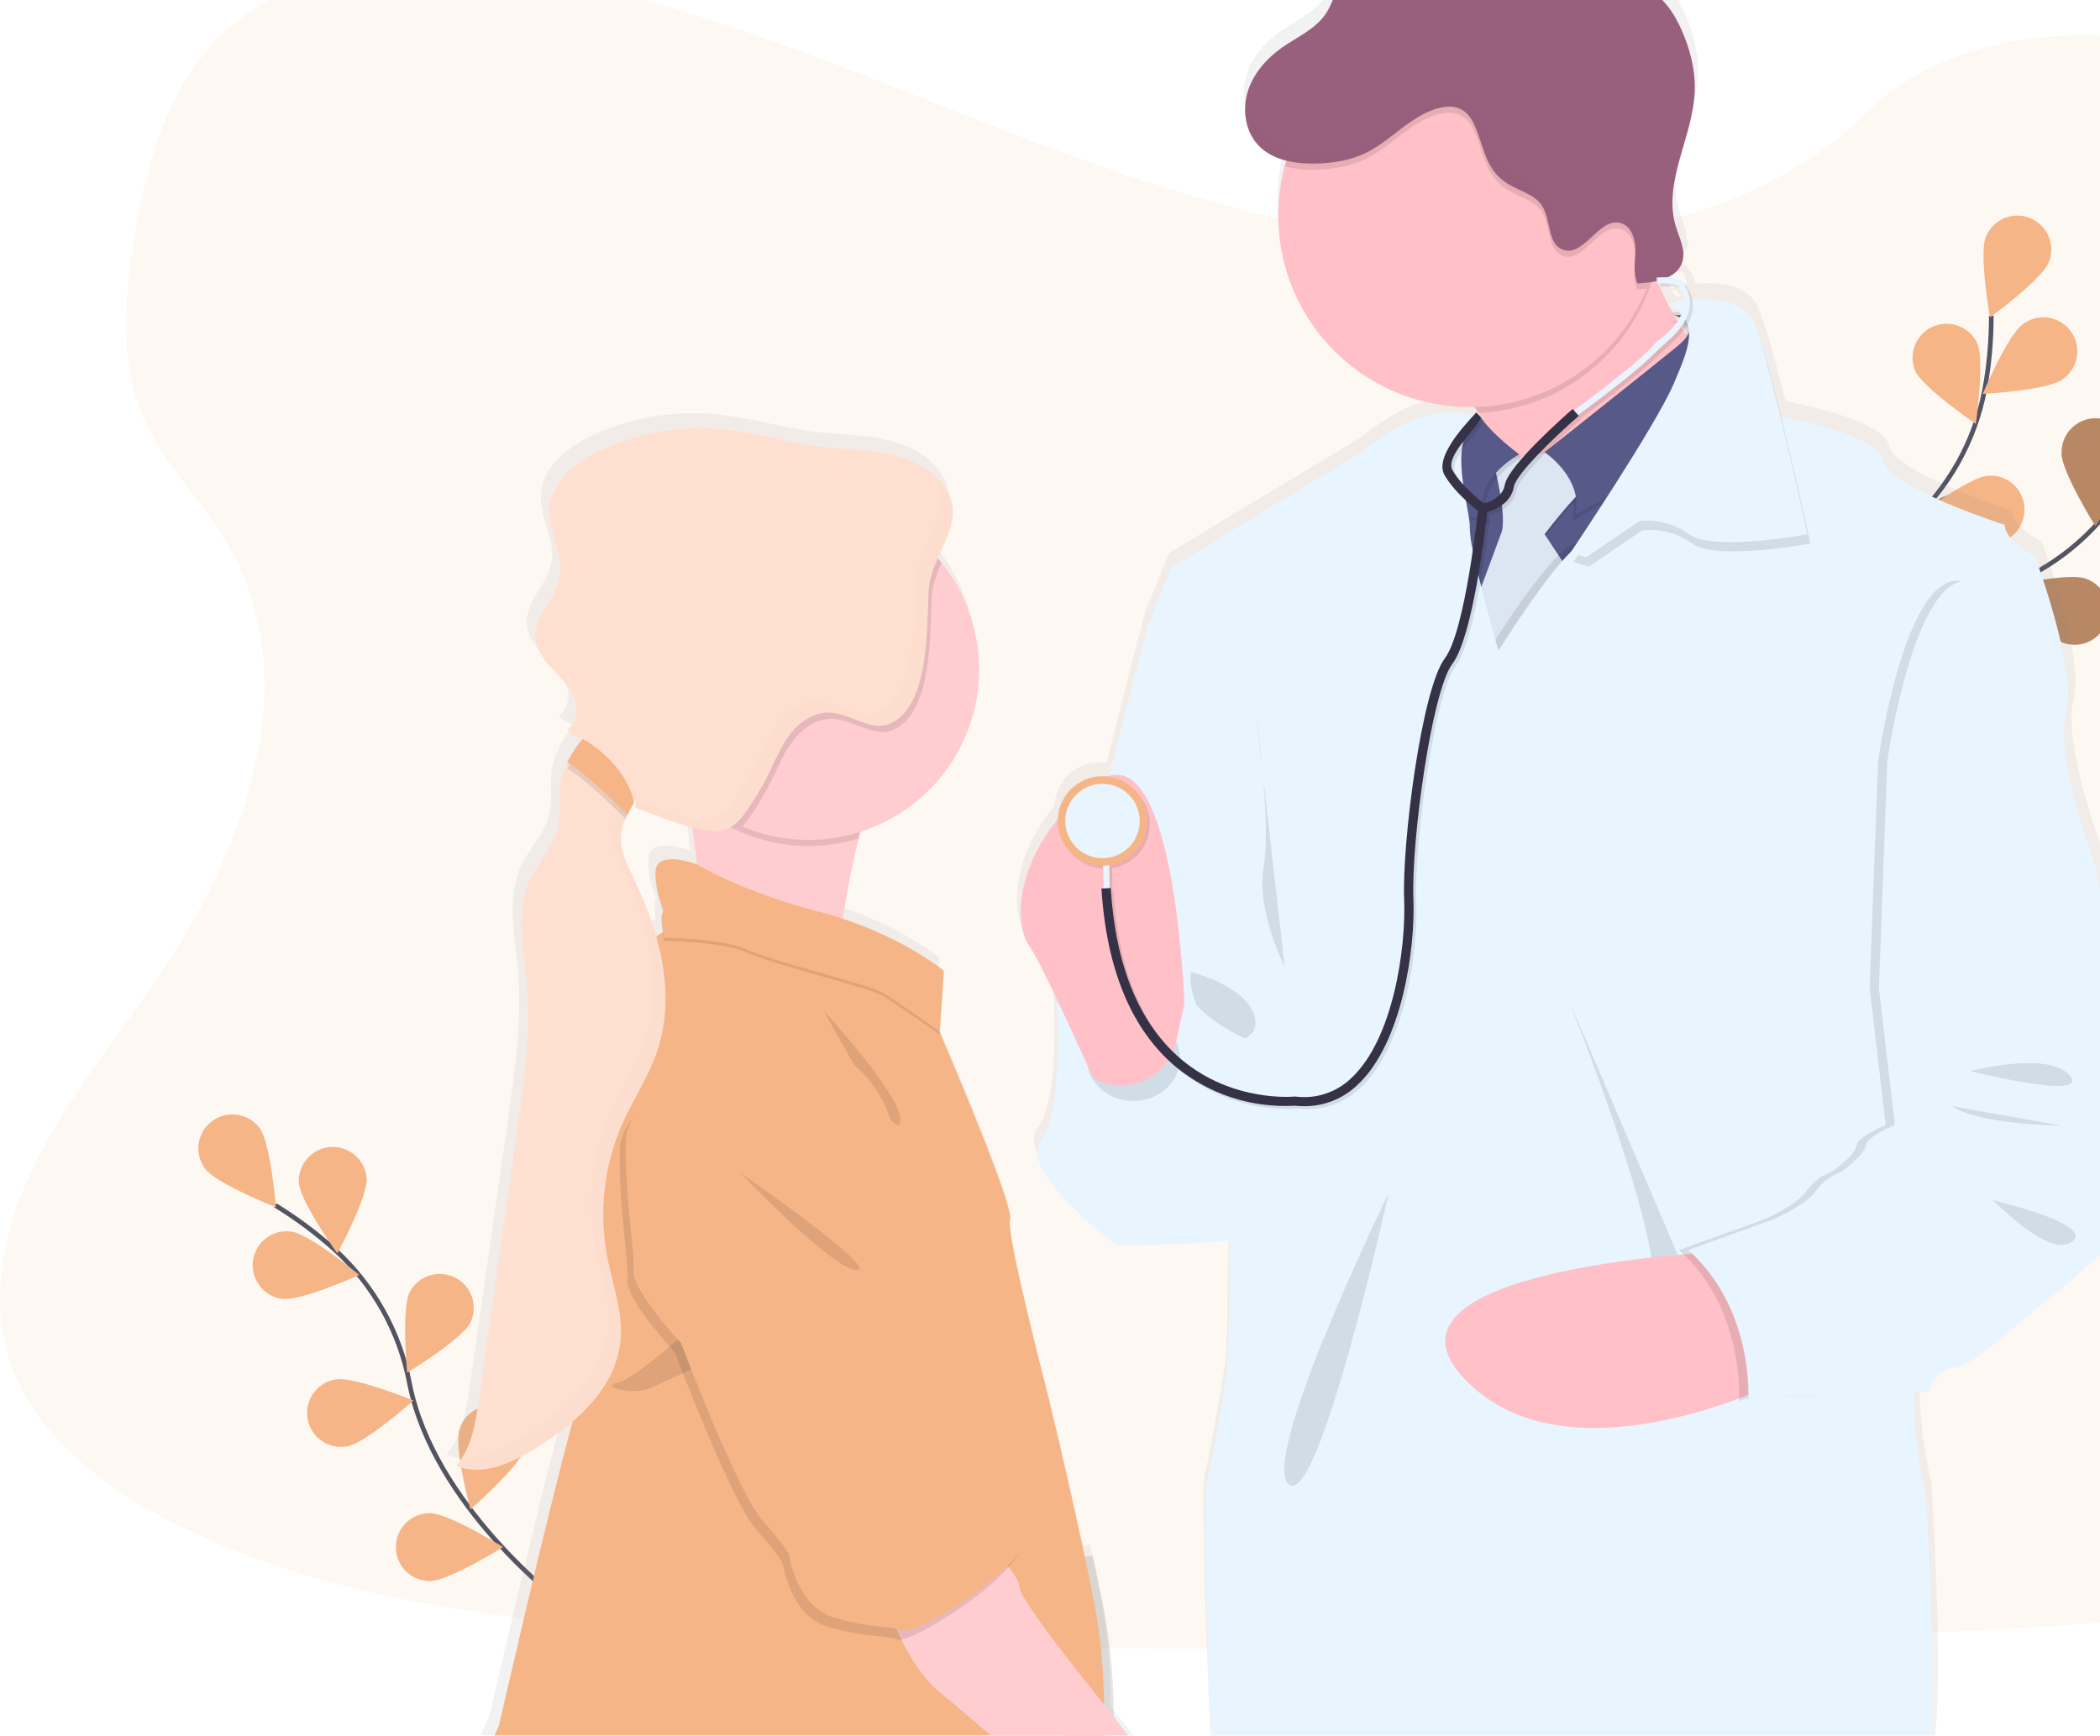 <svg width="907" height="750" viewBox="0 0 907 750" fill="none" xmlns="http://www.w3.org/2000/svg">
<g clip-path="url(#clip0)">
<path opacity="0.1" d="M631.06 105.03C561.43 102.61 495.06 80.13 431.78 55.54C368.5 30.95 305.78 3.7 237.78 -9.33C194.06 -17.72 144.06 -18.9 108.84 4.54C74.94 27.09 63.99 66.02 58.1 102.14C53.67 129.32 51.1 157.92 63.21 183.37C71.64 201.03 86.6 215.88 96.95 232.8C132.95 291.67 107.5 364.27 68.48 421.8C50.18 448.8 28.95 474.49 14.83 503.2C0.71 531.91 -5.83 564.8 6.53 594.08C18.78 623.08 47.96 644.9 79.58 660.23C143.8 691.34 219.47 700.24 293.26 705.34C456.6 716.51 620.82 711.67 784.59 706.83C845.2 705.03 906.08 703.22 965.7 693.83C998.81 688.62 1033 680.36 1057.04 660.42C1087.55 635.1 1095.12 592.24 1074.67 560.49C1040.37 507.25 945.54 494.02 921.56 436.88C908.37 405.43 921.92 370.39 941.1 341.22C982.23 278.65 1051.19 223.75 1054.82 152.22C1057.32 103.09 1024.17 53.9 972.91 30.65C919.19 6.26 844.69 9.34 805.06 49.65C764.25 91.18 692.53 107.16 631.06 105.03Z" fill="#F6B586"/>
<path d="M242.25 692.04C242.25 692.04 187.25 650.46 176.86 597.57C172.647 575.356 161.345 555.107 144.65 539.86C136.663 532.688 128.038 526.261 118.88 520.66" stroke="#535461" stroke-width="2" stroke-miterlimit="10"/>
<path d="M112.15 487.34C116.97 493.86 119.15 521.49 119.15 521.49C119.15 521.49 93.38 511.34 88.55 504.83C86.231 501.7 85.25 497.778 85.823 493.925C86.395 490.072 88.475 486.604 91.605 484.285C94.735 481.966 98.657 480.985 102.51 481.557C106.363 482.13 109.831 484.21 112.15 487.34V487.34Z" fill="#F6B586"/>
<path d="M158.37 509.02C158.87 517.11 145.7 541.49 145.7 541.49C145.7 541.49 129.57 518.95 129.06 510.86C128.866 507.003 130.2 503.225 132.772 500.345C135.344 497.465 138.947 495.714 142.801 495.472C146.655 495.23 150.45 496.516 153.362 499.052C156.274 501.588 158.07 505.169 158.36 509.02H158.37Z" fill="#F6B586"/>
<path d="M203.17 571.34C199.53 578.58 175.84 592.98 175.84 592.98C175.84 592.98 173.31 565.38 176.95 558.14C178.742 554.735 181.799 552.17 185.463 550.997C189.127 549.823 193.105 550.135 196.542 551.865C199.978 553.595 202.598 556.605 203.838 560.247C205.078 563.889 204.838 567.873 203.17 571.34V571.34Z" fill="#F6B586"/>
<path d="M226.46 626.1C224.09 633.85 203.18 652.04 203.18 652.04C203.18 652.04 196.01 625.27 198.38 617.51C199.519 613.786 202.091 610.668 205.529 608.84C208.968 607.013 212.991 606.626 216.715 607.765C220.439 608.904 223.557 611.476 225.385 614.914C227.212 618.353 227.599 622.376 226.46 626.1V626.1Z" fill="#F6B586"/>
<path d="M121.86 561.09C129.86 562.17 155.15 550.75 155.15 550.75C155.15 550.75 133.81 533.07 125.77 531.99C121.911 531.472 118.004 532.507 114.909 534.869C111.814 537.231 109.783 540.726 109.265 544.585C108.746 548.444 109.782 552.351 112.144 555.446C114.506 558.541 118.001 560.572 121.86 561.09V561.09Z" fill="#F6B586"/>
<path d="M149.91 624.8C157.91 623.43 178.58 604.98 178.58 604.98C178.58 604.98 152.92 594.5 144.93 595.87C143.017 596.184 141.185 596.873 139.54 597.898C137.895 598.924 136.469 600.265 135.345 601.844C134.221 603.423 133.421 605.21 132.991 607.1C132.56 608.99 132.509 610.947 132.839 612.857C133.169 614.767 133.874 616.593 134.914 618.229C135.954 619.865 137.307 621.279 138.896 622.39C140.485 623.5 142.278 624.285 144.172 624.699C146.066 625.112 148.023 625.147 149.93 624.8H149.91Z" fill="#F6B586"/>
<path d="M185.66 682.99C193.77 682.99 217.27 668.3 217.27 668.3C217.27 668.3 193.76 653.63 185.65 653.63C181.757 653.63 178.023 655.177 175.27 657.93C172.517 660.683 170.97 664.417 170.97 668.31C170.97 672.203 172.517 675.937 175.27 678.69C178.023 681.443 181.757 682.99 185.65 682.99H185.66Z" fill="#F6B586"/>
<path d="M776.55 332.41C776.55 332.41 810.45 272.36 861.55 255.06C883.007 247.934 901.576 234.043 914.47 215.47C920.517 206.591 925.736 197.174 930.06 187.34" stroke="#535461" stroke-width="2" stroke-miterlimit="10"/>
<path d="M891.06 277.65C883.4 275 865.99 253.44 865.99 253.44C865.99 253.44 892.99 247.26 900.67 249.91C902.515 250.522 904.22 251.495 905.687 252.771C907.153 254.048 908.351 255.603 909.212 257.346C910.072 259.089 910.578 260.986 910.699 262.926C910.821 264.867 910.556 266.812 909.919 268.649C909.283 270.486 908.288 272.178 906.992 273.627C905.696 275.077 904.126 276.254 902.371 277.092C900.617 277.929 898.713 278.41 896.772 278.506C894.83 278.601 892.888 278.311 891.06 277.65V277.65Z" fill="#F6B586"/>
<path d="M839.82 308.01C831.82 306.69 811.06 288.34 811.06 288.34C811.06 288.34 836.65 277.68 844.64 279C848.486 279.633 851.923 281.767 854.195 284.933C856.467 288.1 857.388 292.039 856.755 295.885C856.122 299.731 853.988 303.167 850.822 305.439C847.655 307.711 843.716 308.633 839.87 308L839.82 308.01Z" fill="#F6B586"/>
<path d="M890.36 195.7C890.35 203.81 905.06 227.34 905.06 227.34C905.06 227.34 919.75 203.84 919.75 195.74C919.801 193.781 919.459 191.831 918.745 190.006C918.03 188.18 916.958 186.517 915.59 185.113C914.222 183.709 912.587 182.593 910.781 181.831C908.975 181.069 907.035 180.677 905.075 180.677C903.115 180.677 901.175 181.069 899.369 181.831C897.563 182.593 895.928 183.709 894.56 185.113C893.192 186.517 892.12 188.18 891.405 190.006C890.691 191.831 890.349 193.781 890.4 195.74L890.36 195.7Z" fill="#F6B586"/>
<path d="M830.93 231.96C833.35 239.7 854.39 257.75 854.39 257.75C854.39 257.75 861.39 230.93 858.95 223.19C857.685 219.604 855.077 216.649 851.677 214.947C848.276 213.245 844.348 212.929 840.719 214.066C837.09 215.202 834.044 217.703 832.222 221.041C830.399 224.378 829.944 228.293 830.95 231.96H830.93Z" fill="#F6B586"/>
<path d="M778.06 275.13C779.14 283.13 796.82 304.5 796.82 304.5C796.82 304.5 808.23 279.25 807.15 271.22C806.936 269.274 806.335 267.391 805.382 265.681C804.429 263.972 803.144 262.47 801.602 261.264C800.06 260.058 798.293 259.172 796.404 258.66C794.515 258.147 792.543 258.017 790.603 258.278C788.663 258.538 786.795 259.185 785.108 260.178C783.421 261.171 781.951 262.492 780.782 264.062C779.613 265.632 778.77 267.42 778.303 269.321C777.836 271.222 777.753 273.197 778.06 275.13V275.13Z" fill="#F6B586"/>
<path opacity="0.25" d="M891.06 277.65C883.4 275 865.99 253.44 865.99 253.44C865.99 253.44 892.99 247.26 900.67 249.91C902.515 250.522 904.22 251.495 905.687 252.771C907.153 254.048 908.351 255.603 909.212 257.346C910.072 259.089 910.578 260.986 910.699 262.926C910.821 264.867 910.556 266.812 909.919 268.649C909.283 270.486 908.288 272.178 906.992 273.627C905.696 275.077 904.126 276.254 902.371 277.092C900.617 277.929 898.713 278.41 896.772 278.506C894.83 278.601 892.888 278.311 891.06 277.65V277.65Z" fill="black"/>
<path opacity="0.25" d="M839.82 308.01C831.82 306.69 811.06 288.34 811.06 288.34C811.06 288.34 836.65 277.68 844.64 279C848.486 279.633 851.923 281.767 854.195 284.933C856.467 288.1 857.388 292.039 856.755 295.885C856.122 299.731 853.988 303.167 850.822 305.439C847.655 307.711 843.716 308.633 839.87 308L839.82 308.01Z" fill="black"/>
<path opacity="0.25" d="M890.36 195.7C890.35 203.81 905.06 227.34 905.06 227.34C905.06 227.34 919.75 203.84 919.75 195.74C919.801 193.781 919.459 191.831 918.745 190.006C918.03 188.18 916.958 186.517 915.59 185.113C914.222 183.709 912.587 182.593 910.781 181.831C908.975 181.069 907.035 180.677 905.075 180.677C903.115 180.677 901.175 181.069 899.369 181.831C897.563 182.593 895.928 183.709 894.56 185.113C893.192 186.517 892.12 188.18 891.405 190.006C890.691 191.831 890.349 193.781 890.4 195.74L890.36 195.7Z" fill="black"/>
<path opacity="0.25" d="M830.93 231.96C833.35 239.7 854.39 257.75 854.39 257.75C854.39 257.75 861.39 230.93 858.95 223.19C857.685 219.604 855.077 216.649 851.677 214.947C848.276 213.245 844.348 212.929 840.719 214.066C837.09 215.202 834.044 217.703 832.222 221.041C830.399 224.378 829.944 228.293 830.95 231.96H830.93Z" fill="black"/>
<path opacity="0.25" d="M778.06 275.13C779.14 283.13 796.82 304.5 796.82 304.5C796.82 304.5 808.23 279.25 807.15 271.22C806.936 269.274 806.335 267.391 805.382 265.681C804.429 263.972 803.144 262.47 801.602 261.264C800.06 260.058 798.293 259.172 796.404 258.66C794.515 258.147 792.543 258.017 790.603 258.278C788.663 258.538 786.795 259.185 785.108 260.178C783.421 261.171 781.951 262.492 780.782 264.062C779.613 265.632 778.77 267.42 778.303 269.321C777.836 271.222 777.753 273.197 778.06 275.13V275.13Z" fill="black"/>
<path d="M778.5 331.22C778.5 331.22 785.16 262.58 824.82 226.08C841.548 210.868 852.895 190.644 857.16 168.44C859.101 157.884 860.068 147.173 860.05 136.44" stroke="#535461" stroke-width="2" stroke-miterlimit="10"/>
<path d="M884.91 113.28C881.91 120.8 859.47 137.12 859.47 137.12C859.47 137.12 854.65 109.83 857.68 102.31C859.139 98.699 861.972 95.816 865.557 94.294C869.142 92.772 873.184 92.736 876.795 94.195C880.406 95.654 883.289 98.487 884.811 102.072C886.333 105.657 886.369 109.699 884.91 113.31V113.28Z" fill="#F6B586"/>
<path d="M890.62 164C883.99 168.66 856.32 170.19 856.32 170.19C856.32 170.19 867.1 144.65 873.73 139.99C875.302 138.813 877.095 137.964 879.001 137.492C880.908 137.021 882.89 136.937 884.829 137.245C886.769 137.553 888.627 138.247 890.293 139.286C891.96 140.325 893.401 141.688 894.531 143.294C895.662 144.9 896.458 146.717 896.874 148.636C897.289 150.556 897.316 152.539 896.951 154.469C896.586 156.399 895.838 158.236 894.75 159.871C893.663 161.507 892.258 162.907 890.62 163.99V164Z" fill="#F6B586"/>
<path d="M860.96 234.78C852.88 235.46 828.22 222.78 828.22 222.78C828.22 222.78 850.42 206.18 858.5 205.5C862.38 205.174 866.231 206.402 869.205 208.915C872.18 211.428 874.034 215.02 874.36 218.9C874.686 222.78 873.458 226.631 870.945 229.605C868.432 232.58 864.84 234.434 860.96 234.76V234.78Z" fill="#F6B586"/>
<path d="M826.45 283.27C818.6 285.27 792.16 277 792.16 277C792.16 277 811.23 256.89 819.08 254.85C822.849 253.873 826.851 254.433 830.207 256.406C833.563 258.38 835.998 261.606 836.975 265.375C837.952 269.144 837.393 273.146 835.419 276.502C833.445 279.858 830.219 282.293 826.45 283.27V283.27Z" fill="#F6B586"/>
<path d="M827.15 160.12C830.43 167.53 853.37 183.12 853.37 183.12C853.37 183.12 857.27 155.68 853.99 148.27C852.356 144.803 849.43 142.113 845.839 140.774C842.247 139.436 838.275 139.555 834.77 141.106C831.265 142.657 828.506 145.518 827.082 149.076C825.658 152.635 825.683 156.609 827.15 160.15V160.12Z" fill="#F6B586"/>
<path d="M787.51 217.34C792.86 223.43 819.4 231.41 819.4 231.41C819.4 231.41 814.92 204.06 809.57 197.97C808.307 196.491 806.763 195.277 805.027 194.399C803.291 193.522 801.398 192.998 799.458 192.858C797.518 192.719 795.569 192.966 793.726 193.586C791.882 194.206 790.18 195.186 788.718 196.469C787.257 197.753 786.065 199.314 785.212 201.062C784.359 202.81 783.861 204.71 783.749 206.652C783.636 208.594 783.911 210.539 784.557 212.373C785.202 214.208 786.206 215.896 787.51 217.34V217.34Z" fill="#F6B586"/>
<path d="M756.62 278.26C760.86 285.16 785.67 297.51 785.67 297.51C785.67 297.51 785.88 269.8 781.67 262.89C779.574 259.699 776.318 257.451 772.592 256.621C768.866 255.791 764.964 256.445 761.712 258.444C758.46 260.443 756.115 263.63 755.173 267.33C754.232 271.029 754.769 274.95 756.67 278.26H756.62Z" fill="#F6B586"/>
<path d="M727.5 62.41C729.16 56.32 731.16 50.2 732.56 44.03C730.88 50.2 728.87 56.34 727.5 62.41Z" fill="url(#paint0_linear)"/>
<path d="M720.06 121.07C719.92 120.83 719.82 120.59 719.71 120.37C719.71 120.27 719.61 120.19 719.57 120.09C719.352 120.193 719.128 120.283 718.9 120.36C718.46 120.53 718.01 120.69 717.55 120.82C717.09 120.95 716.9 121.02 716.55 121.1C716.26 121.2 715.962 121.277 715.66 121.33L715.74 121.51C716.11 121.43 716.47 121.36 716.84 121.26L716.94 122.5C717.36 122.5 717.75 122.44 718.13 122.44C718.31 122.43 718.49 122.43 718.67 122.44C719.45 122.44 720.13 122.44 720.67 122.44C720.46 121.99 720.24 121.52 720.06 121.07ZM923.06 444.2C918.36 437.87 908.98 369.93 908.98 369.93C908.98 369.93 890.53 321.62 895.56 302.34C900.59 283.06 881.82 233.73 881.82 233.73C881.82 233.73 869.42 228.34 868.75 220.34C868.75 220.34 818.12 204.34 815.75 192.34C813.83 182.5 782.43 175.44 771.15 173.21C767.71 159.33 764.25 146.38 761.7 139.31C761.01 137.11 760.36 135.21 759.76 133.71C755.45 122.71 742.13 121.71 732.47 122.59C732.051 120.715 731.274 118.939 730.18 117.36C730.02 116.817 729.704 116.334 729.27 115.97C729.063 115.793 728.842 115.633 728.61 115.49C728.435 115.166 728.205 114.875 727.93 114.63C727.656 114.383 727.354 114.168 727.03 113.99C726.798 113.864 726.557 113.754 726.31 113.66C725.731 113.439 725.131 113.275 724.52 113.17C723.808 113.024 723.086 112.93 722.36 112.89C724.125 112.118 725.699 110.967 726.97 109.52C727.835 108.504 728.478 107.319 728.86 106.04C729.177 104.977 729.319 103.869 729.28 102.76C729.021 103.217 728.719 103.649 728.38 104.05C728.8 99.62 726.46 95.12 725.12 90.71C723.496 84.969 723.196 78.934 724.24 73.06C725.58 64.2 728.9 55.24 731.15 46.22C731.156 46.17 731.156 46.12 731.15 46.07C732.33 41.59 733.06 37.005 733.33 32.38C733.72 23.05 731.33 13.74 727.49 5.24C724.08 -2.29 719.05 -9.7 711.35 -12.76C705.63 -15.07 699.22 -14.7 693.06 -15.08C679.24 -15.94 666.06 -20.8 652.92 -25.22C639.78 -29.64 626.26 -33.66 612.43 -32.89C598.6 -32.12 584.37 -25.45 578.06 -13.21C576.06 -9.39 574.91 -5.14 572.52 -1.55C568.04 5.22 560.02 8.61 553.33 13.28C546.64 17.95 540.75 24.58 538.33 32.49C537.008 36.752 536.822 41.284 537.79 45.64V45.64C538.008 46.624 538.288 47.592 538.63 48.54C539.579 51.182 541.06 53.602 542.98 55.65C544.428 57.164 546.093 58.454 547.92 59.48V59.48C550.214 60.752 552.67 61.707 555.22 62.32C555.13 62.62 555.04 62.94 554.94 63.25C554.78 63.76 554.64 64.25 554.49 64.8C554.16 66.03 553.85 67.28 553.59 68.54C553.58 68.63 553.58 68.72 553.59 68.81C552.362 74.498 551.745 80.301 551.75 86.12C551.748 88.872 551.888 91.622 552.17 94.36V94.36C556.17 134.94 589.67 166.95 631.06 169.03C632.48 169.1 633.91 169.14 635.36 169.14C636.02 169.14 636.67 169.14 637.36 169.14C638.01 170 638.65 170.88 639.26 171.74C639.87 172.6 640.43 173.48 640.96 174.34L639.51 172.84L638.06 171.51C637.667 172.05 637.229 172.555 636.75 173.02C635.804 172.687 634.839 172.414 633.86 172.2V172.2C629.71 171.28 623.39 170.94 615.07 173.45C607.42 175.74 598.07 180.45 587.13 189.4L533.82 221.4L504.98 238.94L494.59 264.34C494.59 264.34 486.78 294.52 478.09 329.1C477.75 329.2 477.42 329.3 477.09 329.42C476.386 329.34 475.678 329.3 474.97 329.3C469.928 329.288 465.078 331.231 461.438 334.72C457.798 338.208 455.652 342.972 455.45 348.01C438.17 369.01 437.19 390.01 441.25 399.65C441.618 400.553 442.08 401.415 442.63 402.22C445.29 406.06 450.26 415.96 455.3 426.51C455.17 427.38 455.09 428.11 455.05 428.66C455.041 428.84 455.041 429.02 455.05 429.2C455.05 429.2 458.05 474.51 448.05 487.5C445.86 490.33 446.19 494.05 448.05 498.17C454.75 512.99 481.24 532.78 481.24 532.78C481.24 532.78 513.01 532.61 530.71 530.68C530.66 532.46 530.62 534.23 530.58 535.96C530.18 553.44 530.18 568.09 530.18 568.09L529.52 586.42C529.52 586.42 523.52 625.05 520.52 635.7C518.63 642.38 520.81 704.23 522.71 749.7H835.73C839.41 722.8 834.22 641.07 834.22 641.07C834.22 641.07 829.29 619.94 829.11 601.52C829.1 601.5 829.095 601.478 829.095 601.455C829.095 601.433 829.1 601.41 829.11 601.39C829.11 599.78 829.11 598.21 829.17 596.67L831.44 596.59L835.52 596.45H835.89C835.89 596.45 835.99 596.07 836.22 595.45C836.76 593.906 837.496 592.437 838.41 591.08C840.15 588.51 842.87 585.99 846.96 585.82C849.22 585.73 852.72 583.9 856.67 581.2C856.696 581.206 856.724 581.206 856.75 581.2C867.38 574.01 881.43 560.74 884.84 558.56C889.53 555.56 911.99 535.56 911.99 535.56C911.99 535.56 915.34 531.32 918.91 526.21L919.04 526.03C923.48 519.63 928.2 511.98 927.04 509.57C925.04 505.25 928.38 494.92 928.38 494.92C938.81 475.83 927.76 450.53 923.06 444.2ZM729.69 136.62C729.786 136.919 729.846 137.227 729.87 137.54C729.62 137.21 729.37 136.86 729.12 136.54L728.88 136.22L728.71 135.98L729.09 135.46C729.09 135.46 729.09 135.46 729.09 135.53C729.354 135.854 729.557 136.224 729.69 136.62V136.62ZM726.33 127.76C725.24 127.98 724.38 128.18 723.82 128.33C723.11 127.07 722.43 125.81 721.82 124.53C723.423 125.46 724.933 126.542 726.33 127.76V127.76ZM724.45 129.34C724.447 129.32 724.447 129.3 724.45 129.28L724.53 129.34C724.94 129.61 725.34 129.87 725.71 130.14C726.04 130.38 726.34 130.61 726.64 130.85C726.44 131.2 726.22 131.56 726 131.85C725.65 131.3 725.32 130.77 725 130.22C724.8 130 724.62 129.7 724.45 129.34ZM718.45 117C720.382 116.809 722.328 116.809 724.26 117V117C724.53 117 724.77 117.05 725.01 117.09C725.552 117.174 726.085 117.311 726.6 117.5C727.782 119.153 728.509 121.088 728.71 123.11L728.17 123.19L727.64 123.29C726.64 123.46 725.64 123.63 724.86 123.79L723.86 124C722.53 124.29 721.76 124.51 721.73 124.52C721.6 124.25 721.47 124 721.33 123.74C721.11 123.31 720.88 122.87 720.68 122.44C720.48 122.01 720.22 121.52 720.01 121.07C719.87 120.83 719.77 120.59 719.66 120.37C719.66 120.27 719.56 120.19 719.52 120.09C719.462 119.984 719.412 119.874 719.37 119.76C718.76 118.52 718.2 117.28 717.66 116.06C717.6 115.94 717.55 115.81 717.5 115.69L718.26 115.64V115.9L718.45 117ZM479.86 737.34C479.78 722.45 478.7 706.34 475.7 691.22C474.42 684.79 473.1 678.36 471.76 672.04C471.42 670.46 471.09 668.9 470.76 667.34L467.68 667.75H467.4C459 628.14 450.22 593.24 450.22 593.24C450.22 593.24 432.78 526.65 434.8 521.34C435.06 520.65 434.73 518.79 433.99 516.06C429.77 500.92 412.15 459.2 405.99 444.94C405.99 444.88 405.94 444.81 405.92 444.76C404.92 442.37 404.2 440.76 403.98 440.29L405.43 419.01L405.51 417.73L405.7 415.01L405.62 414.94L405.7 413.68C405.7 413.68 390.48 401.2 364.7 392.19C363.7 391.83 362.64 391.48 361.59 391.14C362.88 382.53 364.59 372.81 366.82 363.34C367.03 362.39 367.26 361.47 367.5 360.54C367.71 359.61 367.95 358.71 368.19 357.8C368.57 356.32 368.98 354.86 369.4 353.42C370.79 352.98 372.16 352.49 373.51 351.97L374.03 351.77C390.661 345.299 404.384 333.02 412.657 317.209C420.931 301.397 423.195 283.123 419.03 265.77V265.77C416.655 255.929 412.27 246.685 406.15 238.62C405.69 238 405.2 237.38 404.71 236.77C404.22 236.16 403.63 235.48 403.08 234.86C405.97 228.29 409.38 222.04 409.66 215.65C409.71 214.841 409.71 214.029 409.66 213.22V213.12C409.29 209.01 407.47 204.85 403.23 200.48C397.04 194.07 388.23 190.82 379.42 189.26C370.61 187.7 361.63 187.66 352.77 186.61C338.08 184.85 323.77 180.32 309.08 178.93C290.986 177.254 272.769 180.358 256.25 187.93C245.32 192.93 234.25 201.67 233.59 213.66C233.05 223.57 239.95 233.07 238.21 242.86C236.48 252.48 226.68 260.05 227.54 269.78C227.87 273.58 229.82 276.98 232.26 280.01C233.1 281.01 233.99 282.01 234.91 283.01C238.47 286.78 242.39 290.4 244.38 295.15C244.46 295.35 244.54 295.55 244.61 295.75C246.3 300.44 245.54 306.37 241.36 309.06C241.383 309.078 241.401 309.102 241.41 309.13V309.13C241.47 309.21 241.53 309.27 241.58 309.35C241.586 309.334 241.586 309.316 241.58 309.3C243.062 311.057 245.06 312.303 247.29 312.86L248.14 313.12C247.45 313.87 246.8 314.65 246.14 315.47L245.71 316.04C244.608 317.522 243.606 319.075 242.71 320.69C242.2 321.59 241.71 322.49 241.3 323.39C239.929 326.133 238.937 329.05 238.35 332.06C237.28 338.68 238.79 345.58 237.17 352.06C235.17 360.06 228.84 366.2 225.27 373.63C218.51 387.63 222.34 404.06 223.7 419.52C225.55 440.52 222.55 461.61 219.56 482.47C217.973 493.563 216.387 504.667 214.8 515.78C210.8 543.673 206.8 571.567 202.8 599.46C201.34 609.68 199.61 620.46 192.8 628.35H192.87C192.87 628.35 192.87 628.41 192.8 628.43C194.844 629.324 197.018 629.884 199.24 630.09V630.09C208.13 630.98 217.55 626.68 225.55 621.98C231.885 618.319 237.885 614.106 243.48 609.39C242.66 612.39 241.78 615.66 240.84 619.18C240.843 619.213 240.843 619.247 240.84 619.28V619.28C229.55 662.28 211.39 741.11 211.39 741.11C211.39 741.11 209.74 744.54 207.6 749.65H489.6C486.3 745.65 483.23 741.82 480.83 738.73L479.86 737.34ZM271.06 339.74C271.13 339.62 271.18 339.51 271.25 339.4C271.25 339.72 271.25 340.03 271.25 340.33C271.25 340.63 271.25 340.9 271.25 341.18C271.25 341.46 271.25 341.43 271.25 341.57C271.25 341.71 271.25 341.57 271.25 341.57C271.25 341.98 271.16 342.39 271.09 342.8C271.09 342.8 271.09 342.85 271.09 342.89L272.09 343.26L273.25 343.74C280.103 346.447 287.043 348.897 294.07 351.09C294.79 351.32 295.52 351.54 296.25 351.75L296.4 352.99C296.58 354.26 296.75 355.55 296.91 356.84C296.91 356.84 296.91 356.9 296.91 356.94C297.36 360.51 297.8 364.07 298.19 367.55C298.19 367.55 279.83 360.55 280.06 371.18C280.05 371.37 280.05 371.56 280.06 371.75C280.04 372.003 280.04 372.257 280.06 372.51C280.23 380.79 282.82 385.7 283.34 388.22C283.309 388.324 283.254 388.42 283.18 388.5C282.736 389.465 282.583 390.539 282.74 391.59C282.723 393.379 282.863 395.166 283.16 396.93C282.62 397.26 282.09 397.59 281.56 397.93C281.16 398.18 280.78 398.46 280.39 398.74C277.937 390.231 274.727 381.958 270.8 374.02C268.05 368.36 264.96 362.46 264.99 356.25C264.99 355.85 264.99 355.44 265.04 355.03C265.151 353.23 265.494 351.452 266.06 349.74C266.29 349.09 266.54 348.45 266.82 347.82C267.474 346.323 268.205 344.861 269.01 343.44C269.53 342.5 270.08 341.57 270.61 340.63C270.78 340.35 270.94 340.06 271.1 339.78L271.06 339.74ZM720.06 121.07C719.92 120.83 719.82 120.59 719.71 120.37C719.71 120.27 719.61 120.19 719.57 120.09C719.352 120.193 719.128 120.283 718.9 120.36C718.46 120.53 718.01 120.69 717.55 120.82C717.09 120.95 716.9 121.02 716.55 121.1L715.66 121.33L715.74 121.51C716.11 121.43 716.47 121.36 716.84 121.26L716.94 122.5C717.36 122.5 717.75 122.44 718.13 122.44H718.67C719.45 122.44 720.13 122.44 720.67 122.44C720.46 121.99 720.24 121.52 720.06 121.07Z" fill="url(#paint1_linear)"/>
<path d="M501.56 267.95L495.56 270.6C495.56 270.6 456.45 422.54 456.45 434.82C456.45 447.1 539.38 515.43 539.38 515.43L552.32 428.09C552.32 428.09 533.74 227.8 501.56 267.95Z" fill="#E8F5FF"/>
<path d="M683.47 219.62L648.82 201.54C646.879 193.266 643.435 185.42 638.66 178.39C633.59 171.07 626.85 163.88 618.45 160.13C597.22 150.61 708.25 100.64 708.25 100.64C709.999 106.643 712.058 112.551 714.42 118.34C720.14 132.46 729.63 150.72 741.86 155.92C762.65 164.77 683.47 219.62 683.47 219.62Z" fill="#FFC1C7"/>
<path opacity="0.1" d="M714.42 118.34C709.676 135.025 699.81 149.798 686.216 160.573C672.623 171.348 655.987 177.58 638.66 178.39C633.59 171.07 626.85 163.88 618.45 160.13C597.22 150.61 708.25 100.64 708.25 100.64C709.999 106.643 712.058 112.551 714.42 118.34V118.34Z" fill="black"/>
<path d="M717.54 93.11C717.544 109.474 712.695 125.471 703.607 139.079C694.518 152.687 681.598 163.293 666.481 169.558C651.364 175.822 634.728 177.463 618.679 174.272C602.629 171.081 587.886 163.203 576.315 151.632C564.743 140.062 556.863 125.32 553.67 109.271C550.477 93.222 552.116 76.586 558.378 61.468C564.641 46.35 575.246 33.429 588.853 24.339C602.459 15.249 618.456 10.398 634.82 10.4C645.696 10.35 656.475 12.455 666.533 16.593C676.591 20.732 685.729 26.822 693.42 34.512C701.112 42.203 707.203 51.34 711.343 61.398C715.483 71.456 717.589 82.234 717.54 93.11V93.11Z" fill="#FFC1C7"/>
<path d="M729.48 209L706.92 261.64L687.02 296.58H623.32L604.74 248.81L612.27 199.27H660.92L692.33 197.5L702.94 193.96L709.78 197.84L729.48 209Z" fill="#575A89"/>
<path opacity="0.1" d="M721.71 138.83C721.71 138.83 735.78 141.83 723.18 152.16C710.58 162.49 667.11 195.34 667.11 195.34C667.11 195.34 682.38 208.94 679.22 224.87L729.81 196.67L738.81 151.55C738.81 151.55 739.82 137.99 721.71 138.83Z" fill="black"/>
<path opacity="0.1" d="M677.06 195.34L644.88 200.65C644.88 200.65 651.52 225.2 648.2 232.17C648.1 232.387 648.016 232.611 647.95 232.84L634.82 268.33L644.66 296.2L678.72 249.75L667.11 232.17C667.11 232.17 679.38 215.91 686.68 210.27C693.98 204.63 677.06 195.34 677.06 195.34Z" fill="black"/>
<path d="M677.06 193.97L644.88 199.27C644.88 199.27 651.52 223.82 648.2 230.79C648.1 231.007 648.016 231.231 647.95 231.46L634.82 266.95L644.66 294.82L678.72 248.34L667.11 230.76C667.11 230.76 679.38 214.5 686.68 208.86C693.98 203.22 677.06 193.97 677.06 193.97Z" fill="#DCE6F2"/>
<path d="M723.06 136.18C723.06 136.18 737.13 139.18 724.52 149.51C711.91 159.84 667.11 195.34 667.11 195.34C667.11 195.34 683.7 206.29 680.55 222.21L731.14 194.02L740.14 148.9C740.14 148.9 741.14 135.34 723.06 136.18Z" fill="#575A89"/>
<path opacity="0.1" d="M640.87 181.52C640.87 181.52 643.94 187.26 657.49 197.61C657.49 197.61 634.93 209.61 643.56 226.48L609.05 217.48L603.74 200.89L640.87 181.52Z" fill="black"/>
<path d="M639.54 180.2C639.54 180.2 642.61 185.94 656.16 196.29C656.16 196.29 633.6 208.23 642.23 225.15L607.73 216.15L602.42 199.57L639.54 180.2Z" fill="#575A89"/>
<path opacity="0.1" d="M729.48 209L706.92 261.64L687.06 296.58H623.32L604.74 248.81L612.26 199.27H625.79C625.57 210.83 629.79 224.41 629.52 229.46C629.06 237.76 641.9 282.54 641.9 282.54C641.9 282.54 668.77 239.08 679.38 235.21C686.05 232.78 700.18 212.56 709.77 197.84L729.48 209Z" fill="black"/>
<path d="M818.35 486.01L816.06 488.89C816.06 488.89 832.65 572.16 828.06 591.07C827.28 594.478 826.834 597.955 826.73 601.45V601.6C825.92 620.84 831.73 645.81 831.73 645.81C831.73 645.81 836.37 719.41 833.73 749.68H523.11C521.29 704.92 519.33 646.93 521.11 640.5C524.11 629.89 530.11 591.4 530.11 591.4L530.77 573.16C530.77 573.16 530.77 555.53 531.31 535.89C531.54 527.06 531.88 517.79 532.37 509.57C533 499.23 533.88 490.52 535.09 486.24C535.835 482.996 536.264 479.687 536.37 476.36C536.37 476.05 536.37 475.73 536.43 475.41C536.43 474.41 536.53 473.33 536.57 472.22C536.57 471.91 536.57 471.6 536.57 471.22C536.76 464.78 536.69 457.14 536.48 449.22C536.48 448.79 536.48 448.35 536.48 447.91C536.31 441.97 536.06 435.91 535.78 430.15C534.91 412.15 533.78 396.93 533.78 396.93L495.63 270.53L505.91 245.21L534.44 227.73L587.19 195.88C612.92 174.73 629.86 177.27 636.32 179.59C636.947 179.804 637.562 180.054 638.16 180.34C638.36 180.44 638.52 180.52 638.67 180.61C638.875 180.707 639.073 180.821 639.26 180.95V180.95C637.491 181.801 635.954 183.067 634.78 184.64C633.457 186.43 632.515 188.472 632.01 190.64C631.672 191.984 631.435 193.351 631.3 194.73C631.17 196.18 631.12 197.68 631.12 199.19C631.191 202.501 631.475 205.805 631.97 209.08C631.97 209.14 631.97 209.22 631.97 209.3C632.3 211.64 632.71 213.93 633.11 216.08C633.105 216.117 633.105 216.153 633.11 216.19C633.57 218.7 634.03 221.02 634.34 223.02C634.4 223.38 634.45 223.71 634.5 224.02C634.72 225.342 634.824 226.68 634.81 228.02C634.923 231.255 635.358 234.471 636.11 237.62C636.37 238.94 636.67 240.35 637 241.82C637.45 243.82 637.94 246 638.47 248.22C638.76 249.44 639.07 250.7 639.39 251.95C639.51 252.45 639.64 252.95 639.76 253.46L639.96 254.25C642.09 262.72 644.4 271.15 645.82 276.25C646.66 279.25 647.19 281.1 647.19 281.1C647.19 281.1 662.25 256.75 674.27 242.89C674.45 242.69 674.61 242.5 674.78 242.32C675.97 240.95 677.14 239.7 678.26 238.6C680.71 236.16 682.91 234.42 684.68 233.78C685.057 233.642 685.422 233.471 685.77 233.27C690.69 230.48 698.63 220.35 706.06 209.74C706.79 208.74 707.5 207.65 708.22 206.62C709.87 204.24 711.47 201.85 712.98 199.56C714.14 197.81 715.25 196.11 716.3 194.49C721.3 186.71 724.82 180.91 724.82 180.91L731.76 180.6L732.97 180.54H733.78L765.29 179.08C765.29 179.08 766.65 179.31 768.89 179.76C769.01 179.76 769.13 179.76 769.26 179.84C780.44 182.06 811.5 189.09 813.4 198.84C815.72 210.78 865.82 226.71 865.82 226.71C866.48 234.71 878.75 239.98 878.75 239.98C878.75 239.98 897.33 289.08 892.36 308.32C887.45 327.32 905.14 374.32 905.61 375.64L902.22 379.92L818.35 486.01Z" fill="#E8F5FF"/>
<path opacity="0.1" d="M721.7 135.34C721.7 135.34 752.37 126.64 759.34 144.55C766.31 162.46 781.9 234.79 781.9 234.79C781.9 234.79 741.42 242.42 730.81 234.79C724.586 230.262 716.884 228.248 709.24 229.15L686.35 244.74L679.59 242.74C679.59 242.74 716.21 188.3 724.17 169.8C732.13 151.3 734.82 143.03 721.7 135.34Z" fill="black"/>
<path d="M720.37 131.34C720.37 131.34 751.06 122.64 758.06 140.55C765.06 158.46 780.62 230.79 780.62 230.79C780.62 230.79 740.15 238.42 729.53 230.79C723.31 226.261 715.611 224.247 707.97 225.15L685.06 240.74L678.3 238.74C678.3 238.74 714.92 184.3 722.88 165.8C730.84 147.3 733.49 139.05 720.37 131.34Z" fill="#E8F5FF"/>
<path opacity="0.1" d="M514.5 419.89C514.5 419.89 537.39 425.53 541.71 438.47C546.03 451.41 524.79 451.74 524.79 451.74C524.79 451.74 511.85 428.85 514.5 419.89Z" fill="black"/>
<path opacity="0.1" d="M599.76 515.43C599.76 515.43 543.7 630.22 556.64 641.17C569.58 652.12 599.76 515.43 599.76 515.43Z" fill="black"/>
<path opacity="0.1" d="M677.06 430.84C677.06 430.84 721.85 542.34 712.89 559.56C703.93 576.78 732.13 559.56 732.13 559.56L677.06 430.84Z" fill="black"/>
<path d="M739.43 540.98C739.43 540.98 588.15 548.28 632.28 595.39C676.41 642.5 766.97 597.39 766.97 597.39L739.43 540.98Z" fill="#FFC1C7"/>
<path opacity="0.1" d="M717.54 93.11C717.554 103.96 715.423 114.706 711.27 124.73C709.88 124.89 708.49 124.99 707.15 125.05C705.15 120.66 706.22 115.59 706.26 110.76C706.3 105.93 704.52 100.25 699.87 98.95C690.6 96.34 684.2 113.67 675.06 110.54C668.06 108.16 669.89 97.54 665.86 91.41C662.67 86.56 656.28 85.19 651.31 82.15C640.74 75.66 641.06 65.28 636.15 55.46C631.01 45.17 620.15 48.21 610.72 54.28C603.56 58.9 597.38 65.09 589.72 68.77C583.09 71.97 575.64 73.13 568.29 73.3C563.765 73.475 559.238 72.997 554.85 71.88C560.012 52.474 572.056 35.608 588.736 24.427C605.416 13.246 625.594 8.513 645.506 11.112C665.418 13.71 683.705 23.462 696.957 38.55C710.209 53.637 717.521 73.029 717.53 93.11H717.54Z" fill="black"/>
<path d="M610.75 51.63C603.58 56.25 597.41 62.43 589.75 66.13C583.12 69.32 575.67 70.48 568.32 70.65C559.32 70.85 549.63 69.27 543.48 62.77C537.83 56.77 536.48 47.54 538.87 39.67C541.26 31.8 546.99 25.27 553.72 20.54C560.45 15.81 568.26 12.54 572.72 5.77C575.08 2.19 576.22 -2.03 578.18 -5.84C584.45 -18.03 598.55 -24.63 612.18 -25.45C625.81 -26.27 639.32 -22.21 652.3 -17.81C665.28 -13.41 678.36 -8.57 692.06 -7.66C698.16 -7.28 704.5 -7.66 710.16 -5.35C717.77 -2.26 722.76 5.13 726.16 12.65C729.97 21.13 732.34 30.39 731.94 39.65C731.1 59.42 718.04 78.82 723.78 97.76C725.3 102.81 728.15 107.99 726.63 113.04C724.41 120.41 714.9 122.09 707.21 122.44C705.21 118.05 706.28 112.97 706.32 108.15C706.36 103.33 704.58 97.64 699.94 96.34C690.66 93.75 684.26 111.05 675.14 107.93C668.19 105.54 669.99 94.93 665.95 88.8C662.76 83.94 656.36 82.58 651.4 79.54C640.83 73.05 641.15 62.67 636.24 52.85C631.06 42.51 620.19 45.55 610.75 51.63Z" fill="#99607E"/>
<path d="M464.06 432.16L456.43 434.82C456.43 434.82 459.43 479.94 449.43 492.88C439.43 505.82 482.27 537.99 482.27 537.99C482.27 537.99 540.99 537.66 542.65 532.99C544.31 528.32 539.65 449.39 539.65 449.39C539.65 449.39 508.13 437.11 510.78 417.54C510.78 417.54 501.16 463.65 486.9 461.66C472.64 459.67 456.45 447.76 464.06 432.16Z" fill="#E8F5FF"/>
<path opacity="0.1" d="M489.51 475.62C500.628 475.62 509.64 467.378 509.64 457.21C509.64 447.042 500.628 438.8 489.51 438.8C478.393 438.8 469.38 447.042 469.38 457.21C469.38 467.378 478.393 475.62 489.51 475.62Z" fill="black"/>
<path d="M511.52 433.49C511.52 433.49 507.52 311.41 472.7 338.61C437.88 365.81 437.54 398.34 444.17 407.95C450.8 417.56 472.06 465.67 472.06 465.67C475.385 467.597 479.12 468.709 482.958 468.915C486.797 469.121 490.629 468.414 494.141 466.853C497.654 465.292 500.746 462.921 503.166 459.934C505.585 456.947 507.262 453.43 508.06 449.67L511.52 433.49Z" fill="#FFC1C7"/>
<path opacity="0.1" d="M728.73 124.26C728.568 123.724 728.255 123.245 727.83 122.88C726.11 121.31 722.41 120.76 716.83 121.24L717.06 123.88C724.5 123.24 725.97 124.72 726.16 124.97V125.22L726.39 125.55C727.318 126.797 727.975 128.223 728.319 129.739C728.664 131.254 728.688 132.825 728.39 134.35C726.76 142.5 716.75 148.99 716.65 149.06L716.41 149.2L716.26 149.43C711.94 155.84 687.51 173.93 681.12 178.61L680.56 177.97C677.7 180.45 652.56 202.46 651.2 210.89C650.32 216.18 644.36 218.23 642.2 218.8C639.92 217.07 632.52 211.18 628.67 204.58C625.06 198.37 639.59 186.25 640.87 181.52L638.87 179.47C638.66 180.23 620 197.67 625.19 206.58C629.35 213.73 636.95 219.85 639.61 221.87C638.76 229.59 633.47 274.92 625.34 285.66C615.24 299.01 606.75 366.29 607.69 389.78C608.52 410.65 603.07 450.07 584.87 467C581.719 470.059 577.918 472.368 573.75 473.753C569.582 475.138 565.155 475.565 560.8 475H560.58H560.36C560.1 475 533.7 477.7 511.52 459C493.37 443.73 483.09 418.81 480.95 384.91H480.51L480.33 375.04C485.251 374.272 489.683 371.626 492.694 367.659C495.706 363.692 497.062 358.712 496.479 353.766C495.896 348.819 493.418 344.291 489.566 341.134C485.714 337.976 480.789 336.434 475.824 336.832C470.859 337.23 466.242 339.536 462.942 343.267C459.642 346.998 457.917 351.863 458.129 356.839C458.341 361.815 460.473 366.515 464.078 369.952C467.683 373.389 472.479 375.295 477.46 375.27H477.68L477.86 385.08L476.98 385.14C479.18 420.14 489.98 446.03 508.98 462.02C523.421 473.987 541.868 480.024 560.59 478.91C561.918 479.055 563.254 479.129 564.59 479.13C573.172 479.174 581.429 475.853 587.59 469.88C606.76 452.03 612.59 411.16 611.68 389.58C610.68 364.69 619.59 299.83 628.53 288.02C637.29 276.43 642.6 231.27 643.53 222.52C646.7 221.63 653.87 218.82 655.09 211.52C655.97 206.24 672.76 189.97 683.09 180.96L682.78 180.6C688.34 176.54 705.63 163.74 714.2 155.52C716.86 152.97 719.5 150.42 722.26 147.99C725.58 145.05 729.8 140.38 730.91 134.86C731.288 133.038 731.29 131.158 730.915 129.335C730.54 127.512 729.797 125.785 728.73 124.26V124.26Z" fill="black"/>
<path d="M639.27 221.24C638.85 220.95 628.89 213.82 623.9 205.24C618.72 196.33 637.38 178.9 637.58 178.14L639.58 180.19C638.31 184.91 623.78 197.04 627.39 203.24C631.94 211.07 641.52 217.92 641.62 217.99L639.27 221.24Z" fill="#353146"/>
<path d="M679.82 180.55L678.26 178.4C678.58 178.17 709.99 155.45 714.94 148.1L715.1 147.88L715.33 147.73C715.43 147.66 725.44 141.18 727.07 133.02C727.371 131.496 727.348 129.927 727.003 128.413C726.659 126.898 726 125.473 725.07 124.23L724.84 123.89V123.65C724.64 123.39 723.17 121.92 715.73 122.56L715.5 119.91C721.09 119.43 724.78 119.98 726.5 121.55C726.928 121.918 727.244 122.4 727.41 122.94C728.491 124.46 729.25 126.186 729.638 128.011C730.027 129.836 730.038 131.721 729.67 133.55C728.56 139.08 724.35 143.75 721.02 146.68C718.27 149.11 715.62 151.68 712.97 154.21C702.92 163.84 680.92 179.76 679.82 180.55Z" fill="#E8F5FF"/>
<path d="M479.04 371.558L476.39 371.607L476.685 387.714L479.335 387.666L479.04 371.558Z" fill="#E8F5FF"/>
<path d="M476.17 374C486.857 374 495.52 365.337 495.52 354.65C495.52 343.963 486.857 335.3 476.17 335.3C465.483 335.3 456.82 343.963 456.82 354.65C456.82 365.337 465.483 374 476.17 374Z" fill="#F6B586"/>
<path d="M476.17 370.72C485.045 370.72 492.24 363.525 492.24 354.65C492.24 345.775 485.045 338.58 476.17 338.58C467.295 338.58 460.1 345.775 460.1 354.65C460.1 363.525 467.295 370.72 476.17 370.72Z" fill="#E8F5FF"/>
<path d="M563.33 477.84C561.994 477.842 560.659 477.772 559.33 477.63C540.609 478.733 522.167 472.697 507.72 460.74C488.72 444.74 477.94 418.88 475.72 383.85L479.72 383.6C481.86 417.5 492.14 442.43 510.3 457.69C532.48 476.34 558.87 473.69 559.13 473.69H559.35H559.57C563.927 474.252 568.354 473.824 572.523 472.439C576.692 471.054 580.495 468.747 583.65 465.69C601.84 448.76 607.29 409.34 606.46 388.47C605.46 364.96 613.95 297.68 624.06 284.34C632.91 272.65 638.4 219.96 638.46 219.43L638.61 217.93L640.09 217.67C640.18 217.67 648.82 216.03 649.9 209.57C651.3 201.15 676.4 179.14 679.25 176.65L681.86 179.65C671.49 188.65 654.7 204.93 653.86 210.22C652.64 217.54 645.47 220.34 642.31 221.22C641.31 229.98 636.04 275.13 627.31 286.72C618.37 298.53 609.46 363.39 610.46 388.28C611.32 409.86 605.55 450.74 586.38 468.58C580.207 474.568 571.93 477.894 563.33 477.84Z" fill="#353146"/>
<g opacity="0.1">
<path opacity="0.1" d="M726.06 69.47C727.7 63.41 729.68 57.31 731.06 51.17C729.41 57.34 727.42 63.41 726.06 69.47Z" fill="black"/>
<path opacity="0.1" d="M709.33 117.09C707.33 112.7 708.4 107.62 708.44 102.8C708.48 97.98 706.7 92.34 702.06 90.99C692.78 88.4 686.38 105.71 677.26 102.58C670.26 100.19 672.11 89.58 668.07 83.45C664.88 78.59 658.49 77.23 653.53 74.19C642.95 67.7 643.27 57.32 638.37 47.5C633.22 37.2 622.37 40.24 612.93 46.32C605.76 50.94 599.59 57.13 591.93 60.82C585.3 64.01 577.85 65.17 570.5 65.34C561.55 65.55 551.81 63.96 545.66 57.46C540.92 52.46 539.21 45.13 540.19 38.26C540.02 38.73 539.87 39.2 539.72 39.67C537.32 47.54 538.72 56.79 544.33 62.77C550.48 69.27 560.22 70.85 569.17 70.65C576.53 70.48 583.97 69.32 590.61 66.13C598.29 62.43 604.46 56.25 611.61 51.63C621.05 45.55 631.91 42.51 637.05 52.81C641.95 62.63 641.64 73.01 652.21 79.5C657.21 82.5 663.56 83.9 666.76 88.76C670.76 94.91 668.99 105.5 675.95 107.89C685.06 111.01 691.46 93.71 700.74 96.3C705.38 97.6 707.17 103.3 707.12 108.11C707.07 112.92 706.03 118.01 708.01 122.4C715.7 122.05 725.21 120.4 727.44 113C727.747 111.938 727.889 110.835 727.86 109.73C724.61 115.34 716.25 116.78 709.33 117.09Z" fill="black"/>
</g>
<path opacity="0.1" d="M890.06 363.49L901.67 375.77C901.67 375.77 910.96 443.44 915.6 449.77C920.24 456.1 931.2 481.28 920.91 500.19C920.91 500.19 917.59 510.48 919.58 514.79C921.57 519.1 904.66 540.67 904.66 540.67C904.66 540.67 882.43 560.57 877.78 563.56C873.13 566.55 848.59 590.43 840.3 590.76C832.01 591.09 829.3 601.38 829.3 601.38L782.52 603.04C782.52 603.04 756.68 601.69 751.06 605.34C751.06 605.34 754.06 565.86 725.19 539.98L762.01 526.71C762.01 526.71 775.95 520.71 780.26 514.44C782.971 510.596 786.818 507.697 791.26 506.15C791.26 506.15 801.54 498.85 801.87 494.87C802.2 490.89 814.44 486.01 814.44 486.01L807.51 426.86L811.16 328.66C811.16 328.66 822.77 246.38 847.32 251.03C871.87 255.68 890.06 363.49 890.06 363.49Z" fill="black"/>
<path d="M894.06 363.49L905.67 375.77C905.67 375.77 914.96 443.44 919.6 449.77C924.24 456.1 935.2 481.28 924.91 500.19C924.91 500.19 921.6 510.48 923.59 514.79C925.58 519.1 908.66 540.67 908.66 540.67C908.66 540.67 886.43 560.57 881.78 563.56C877.13 566.55 852.59 590.43 844.3 590.76C836.01 591.09 833.3 601.38 833.3 601.38L786.52 603.04C786.52 603.04 760.66 601.69 755.06 605.34C755.06 605.34 758.06 565.86 729.19 539.98L766.01 526.71C766.01 526.71 779.95 520.71 784.26 514.44C786.971 510.596 790.818 507.697 795.26 506.15C795.26 506.15 805.54 498.85 805.87 494.87C806.2 490.89 818.44 486.01 818.44 486.01L811.51 426.86L815.16 328.66C815.16 328.66 826.77 246.38 851.32 251.03C875.87 255.68 894.06 363.49 894.06 363.49Z" fill="#E8F5FF"/>
<path opacity="0.1" d="M850.9 462.69C850.9 462.69 885.07 453.69 894.03 464.69C902.99 475.69 850.9 462.69 850.9 462.69Z" fill="black"/>
<path opacity="0.1" d="M842.94 477.78C854.55 485.91 890.38 486.24 890.38 486.24L842.94 477.78Z" fill="black"/>
<path opacity="0.1" d="M860.52 518.42C861.52 518.75 885.15 543.97 895.07 536.34C904.99 528.71 860.52 518.42 860.52 518.42Z" fill="black"/>
<path opacity="0.1" d="M542.28 306.76C542.28 306.76 549.22 354.54 545.8 374C542.38 393.46 554.86 417.57 554.86 417.57L542.28 306.76Z" fill="black"/>
<path d="M388.64 326.19C380.64 332.46 374.8 347.3 370.57 363.61C363.19 392.06 360.78 425.05 360.78 425.05C360.78 425.05 297.08 410.45 301.72 403.82C304.64 399.65 300.72 368.23 297.45 345.45C295.5 331.99 293.76 321.54 293.76 321.54C293.76 321.54 410.54 308.93 388.64 326.19Z" fill="#FFCCD0"/>
<path opacity="0.1" d="M388.64 324.86C380.64 331.14 374.8 345.97 370.57 362.28C357.879 366.134 344.381 366.481 331.508 363.286C318.635 360.091 306.866 353.471 297.45 344.13C295.5 330.66 293.76 320.21 293.76 320.21C293.76 320.21 410.54 307.61 388.64 324.86Z" fill="black"/>
<path d="M422.88 289.12C422.887 306.513 416.74 323.348 405.527 336.645C394.315 349.942 378.76 358.843 361.616 361.774C344.471 364.705 326.843 361.477 311.85 352.66C296.857 343.843 285.467 330.006 279.695 313.598C273.923 297.191 274.142 279.27 280.313 263.008C286.483 246.747 298.208 233.192 313.411 224.744C328.615 216.295 346.317 213.498 363.385 216.846C380.453 220.195 395.786 229.473 406.67 243.04C417.159 256.108 422.877 272.363 422.88 289.12V289.12Z" fill="#FFCCD0"/>
<path opacity="0.1" d="M480.96 749.68H459.96L458.19 712.59L456.34 674.2C456.34 674.2 461.11 673.49 468.71 672.43L471.78 672.02H472.03C473.69 679.81 475.33 687.81 476.91 695.8C479.54 709.985 480.909 724.374 481 738.8C481 739.8 481 740.8 481 741.74C481.06 744.41 481 747.08 480.96 749.68Z" fill="black"/>
<path d="M476.93 749.68H213.57C214.71 747.09 215.47 745.52 215.47 745.52C215.47 745.52 236.54 653.34 247.25 614.34C247.253 614.307 247.253 614.273 247.25 614.24C248.588 608.942 250.204 603.718 252.09 598.59V598.59C252.212 598.241 252.369 597.906 252.56 597.59C257.86 588.97 264.5 579.68 255.21 566.41C245.92 553.14 249.21 494.75 249.21 494.75C249.21 494.75 260.49 444.98 272.43 418.44C274.242 414.329 276.814 410.597 280.01 407.44C281.049 406.423 282.159 405.481 283.33 404.62V404.62C284.221 403.951 285.149 403.333 286.11 402.77L286.3 402.65C291.316 399.806 296.886 398.077 302.63 397.58C306.71 397.153 310.829 397.268 314.88 397.92C334.24 400.76 349.74 405.51 362.06 410.92C395.45 425.59 405.56 445.25 405.76 445.66L405.84 445.83C407.18 448.96 426.78 494.72 433.84 516.07C435.67 521.63 436.67 525.54 436.27 526.61C434.27 531.91 451.53 598.26 451.53 598.26C451.53 598.26 459.53 630.26 467.53 667.77C467.88 669.33 468.21 670.89 468.53 672.47C469.96 679.28 471.38 686.22 472.75 693.15C475.404 707.432 476.773 721.923 476.84 736.45C476.987 740.977 477.017 745.387 476.93 749.68Z" fill="#F6B586"/>
<path opacity="0.1" d="M301.06 374.76C301.06 374.76 282.89 367.76 283.11 378.38C283.33 389 287.54 394.08 286.21 395.63C284.88 397.18 286.87 406.47 286.87 406.47C286.87 406.47 311.42 406.47 322.7 411.55C333.98 416.63 375.56 426.81 380.87 429.91C386.18 433.01 405.87 446.91 405.87 446.91L407.64 420.59C407.64 420.59 387.29 403.78 353.9 395.16C320.51 386.54 301.06 374.76 301.06 374.76Z" fill="black"/>
<path d="M301.06 373.43C301.06 373.43 282.89 366.43 283.11 377.05C283.33 387.67 287.54 392.75 286.21 394.3C284.88 395.85 286.87 405.14 286.87 405.14C286.87 405.14 311.42 405.14 322.7 410.23C333.98 415.32 375.56 425.49 380.87 428.58C386.18 431.67 405.87 445.58 405.87 445.58L407.66 419.34C407.66 419.34 387.31 402.53 353.92 393.91C320.53 385.29 301.06 373.43 301.06 373.43Z" fill="#F6B586"/>
<path opacity="0.1" d="M355.91 436.77C355.91 436.77 390.63 474.36 388.86 484.77C387.09 495.18 355.91 436.77 355.91 436.77Z" fill="black"/>
<path opacity="0.1" d="M299.51 572.56C299.51 572.56 274.06 596.01 266.56 597.34C259.06 598.67 272.31 603.09 280.93 599.56C289.55 596.03 307.93 586.74 307.93 586.74L299.51 572.56Z" fill="black"/>
<path d="M487.27 749.68H427.92C419.62 742.48 411.77 735.81 406.77 731.8C398.77 725.38 393 715.93 389.32 708.33C388.49 706.6 387.77 704.98 387.16 703.51C386.068 700.978 385.106 698.391 384.28 695.76L428.23 669.66C430.659 671.726 432.941 673.958 435.06 676.34L435.59 676.95C438.03 679.83 440.18 683.1 440.37 685.78C440.59 688.9 449.27 700.97 458.14 712.56C467.14 724.35 476.36 735.62 476.97 736.38C476.97 736.38 478.49 738.45 480.97 741.63C482.72 743.93 484.88 746.69 487.27 749.68Z" fill="#FFCCD0"/>
<path opacity="0.1" d="M406.67 243.04C404.56 247.8 402.67 252.74 402.39 258.04C401.6 273.34 402.88 307.55 385.94 315.23C377.55 319.01 368.57 310.71 359.37 310.51C352.75 310.37 346.68 314.57 342.64 319.82C338.6 325.07 336.09 331.3 333.16 337.24C330.493 342.631 327.421 347.813 323.97 352.74C322.939 354.248 321.802 355.681 320.57 357.03C310.241 352.671 301.042 346.012 293.676 337.56C286.31 329.109 280.971 319.087 278.065 308.259C275.158 297.43 274.762 286.082 276.906 275.077C279.05 264.073 283.678 253.703 290.437 244.758C297.196 235.813 305.907 228.529 315.908 223.461C325.908 218.393 336.933 215.674 348.143 215.512C359.353 215.35 370.453 217.749 380.595 222.527C390.738 227.304 399.656 234.334 406.67 243.08V243.04Z" fill="black"/>
<path d="M401.06 255.34C400.26 270.64 401.55 304.85 384.6 312.52C376.21 316.3 367.23 308.01 358.03 307.81C351.41 307.66 345.35 311.87 341.3 317.11C337.25 322.35 334.76 328.59 331.82 334.54C329.152 339.931 326.08 345.113 322.63 350.04C320.57 352.96 318.29 355.89 315.12 357.53C309.6 360.41 302.91 358.79 296.99 356.94C289.31 354.52 281.743 351.793 274.29 348.76C274.461 347.635 274.548 346.498 274.55 345.36C274.33 345.78 274.09 346.17 273.85 346.59L273.38 347.41C272.53 348.91 271.7 350.41 270.94 351.95C270.65 352.54 270.37 353.15 270.12 353.76C269.114 356.03 268.483 358.448 268.25 360.92C267.74 367.59 271.03 373.92 273.95 379.92C285.18 403.13 292.12 430.27 283.67 454.62C280.01 465.21 273.67 474.62 269.04 484.85C260.946 502.969 258.564 523.123 262.21 542.63C264.52 554.75 269.15 566.75 268.01 579.04C266.01 600.19 247.77 615.93 229.5 626.75C219.63 632.57 207.55 637.75 197.07 633.15C203.75 625.35 205.47 614.56 206.91 604.38C210.85 576.613 214.8 548.833 218.76 521.04C220.34 509.98 221.917 498.92 223.49 487.86C226.43 467.08 229.41 446.07 227.57 425.16C226.23 409.75 222.45 393.39 229.13 379.44C232.66 372.05 238.95 365.93 240.91 357.97C242.52 351.5 241.02 344.62 242.08 338.03C242.66 335.032 243.642 332.126 245 329.39C246.729 325.678 248.985 322.236 251.7 319.17C249.02 318.39 246.52 317.32 245 315.08C249.3 312.28 249.95 305.97 248 301.23C246.05 296.49 242.15 292.88 238.64 289.14C235.13 285.4 231.75 281.04 231.31 275.94C230.46 266.23 240.16 258.71 241.87 249.13C243.6 239.38 236.76 229.9 237.31 220.03C237.95 208.1 248.91 199.43 259.73 194.4C276.058 186.841 294.095 183.736 312.01 185.4C326.59 186.78 340.7 191.29 355.24 193.04C364.01 194.04 372.9 194.14 381.61 195.68C390.32 197.22 399.05 200.47 405.18 206.86C421.34 223.71 401.98 237.58 401.06 255.34Z" fill="#FFE0D0"/>
<path opacity="0.1" d="M387.54 708.34C382.44 706.13 373.16 707.45 357.23 702.6C341.3 697.75 338.23 675.83 338.23 675.83V675.76C338.04 675.26 336.56 672 326.54 660.58C315.47 647.97 291.54 584.28 291.54 584.28C291.54 584.28 270.32 561.49 270.99 553.09C271.66 544.69 267.22 522.34 267.66 497.34C268.1 472.34 315.43 455.76 315.43 455.76C406.56 439.61 385.1 544.67 382.67 552.63C380.24 560.59 392.85 582.09 392.85 582.09C391.07 591.45 400.15 605.94 400.15 605.94C400.15 605.94 402.35 618.76 402.8 623.63C402.825 623.855 402.875 624.076 402.95 624.29C404.41 628.88 416.31 633.04 421.15 635.57C426.24 638.23 442.61 661.45 442.61 661.45C446.14 678.5 392.62 710.58 387.54 708.34Z" fill="black"/>
<path d="M390.19 704.34C385.1 702.12 375.81 703.45 359.89 698.59C343.97 693.73 340.89 671.83 340.89 671.83V671.76C340.71 671.25 339.22 668 329.2 656.58C318.13 643.97 294.2 580.27 294.2 580.27C294.2 580.27 272.98 557.49 273.64 549.09C274.3 540.69 269.88 518.34 270.32 493.36C270.76 468.38 318.06 451.81 318.06 451.81C409.19 435.66 387.73 540.72 385.3 548.68C382.87 556.64 395.48 578.14 395.48 578.14C393.7 587.5 402.78 601.99 402.78 601.99C402.78 601.99 404.98 614.81 405.44 619.68C405.457 619.905 405.504 620.127 405.58 620.34C407.04 624.93 418.94 629.09 423.79 631.62C428.87 634.27 445.25 657.5 445.25 657.5C448.8 674.52 395.28 706.6 390.19 704.34Z" fill="#F6B586"/>
<path opacity="0.1" d="M319.86 506.66C319.86 506.66 359.67 548.66 370.06 548.66C380.45 548.66 319.86 506.66 319.86 506.66Z" fill="black"/>
<path d="M390.19 704.34C385.1 702.12 375.81 703.45 359.89 698.59C343.97 693.73 340.89 671.83 340.89 671.83V671.76C351.44 664.76 378.16 644.99 388.69 637.76C396.1 632.69 402.15 625.24 405.69 620.3C407.15 624.89 419.05 629.05 423.9 631.58C428.98 634.23 445.36 657.46 445.36 657.46C448.8 674.52 395.28 706.6 390.19 704.34Z" fill="#F6B586"/>
<g opacity="0.1">
<path opacity="0.1" d="M245.06 315.19C245.11 315.27 245.18 315.34 245.24 315.42C245.54 315.04 245.85 314.66 246.17 314.3C245.829 314.631 245.458 314.929 245.06 315.19V315.19Z" fill="black"/>
<path opacity="0.1" d="M268.26 361.03C268.68 355.48 271.65 350.59 274.43 345.71C272.61 345.01 270.79 344.3 268.99 343.56C269.161 342.438 269.248 341.305 269.25 340.17C266.44 345.17 263.38 350.09 262.95 355.72C262.44 362.4 265.73 368.72 268.65 374.72C279.89 397.92 286.82 425.06 278.37 449.42C274.7 460 268.37 469.42 263.74 479.65C255.649 497.766 253.27 517.918 256.92 537.42C259.21 549.55 263.85 561.54 262.71 573.83C260.71 594.98 242.48 610.72 224.2 621.53C216.73 625.95 208 630 199.65 629.71C198.877 630.954 198.015 632.141 197.07 633.26C207.56 637.89 219.63 632.68 229.5 626.84C247.79 616.04 266.06 600.34 268.06 579.15C269.2 566.86 264.56 554.87 262.26 542.74C258.609 523.24 260.981 503.09 269.06 484.97C273.66 474.75 280.06 465.32 283.69 454.74C292.14 430.38 285.2 403.24 273.97 380.04C271.06 374 267.75 367.71 268.26 361.03Z" fill="black"/>
<path opacity="0.1" d="M405.16 206.98C404.176 205.971 403.12 205.035 402 204.18C414.12 219.9 396.62 233.26 395.75 250.18C394.97 265.48 396.25 299.7 379.3 307.36C370.92 311.15 361.93 302.85 352.74 302.65C346.11 302.51 340.05 306.72 336 311.96C331.95 317.2 329.46 323.44 326.53 329.38C323.857 334.77 320.782 339.952 317.33 344.88C315.33 347.81 312.99 350.73 309.81 352.38C304.31 355.25 297.62 353.64 291.69 351.78C285.923 349.967 280.21 347.967 274.55 345.78C274.538 346.822 274.451 347.861 274.29 348.89C281.75 351.93 289.32 354.657 297 357.07C302.92 358.93 309.61 360.54 315.12 357.67C318.29 356.02 320.59 353.09 322.64 350.16C326.094 345.239 329.166 340.06 331.83 334.67C334.77 328.73 337.25 322.48 341.31 317.24C345.37 312 351.42 307.8 358.04 307.94C367.24 308.14 376.23 316.44 384.61 312.65C401.56 304.99 400.27 270.77 401.06 255.47C401.98 237.68 421.34 223.82 405.16 206.98Z" fill="black"/>
</g>
<path opacity="0.1" d="M273.39 347.42C272.54 348.92 271.71 350.42 270.95 351.96C270.66 352.55 270.38 353.16 270.13 353.77C264.89 348.49 252.13 335.94 245.01 332.05C246.741 328.339 248.998 324.897 251.71 321.83C251.71 321.83 268.68 330.8 273.39 347.42Z" fill="black"/>
<path d="M273.86 346.6C269.93 328.81 251.71 319.18 251.71 319.18C248.995 322.246 246.739 325.688 245.01 329.4C252.52 333.51 266.36 347.29 270.95 351.96L273.86 346.6Z" fill="#F6B586"/>
</g>
<defs>
<linearGradient id="paint0_linear" x1="730.03" y1="62.41" x2="730.03" y2="44.03" gradientUnits="userSpaceOnUse">
<stop stop-color="#808080" stop-opacity="0.25"/>
<stop offset="0.54" stop-color="#808080" stop-opacity="0.12"/>
<stop offset="1" stop-color="#808080" stop-opacity="0.1"/>
</linearGradient>
<linearGradient id="paint1_linear" x1="458772" y1="658471" x2="458772" y2="45879.3" gradientUnits="userSpaceOnUse">
<stop stop-color="#808080" stop-opacity="0.25"/>
<stop offset="0.54" stop-color="#808080" stop-opacity="0.12"/>
<stop offset="1" stop-color="#808080" stop-opacity="0.1"/>
</linearGradient>
<clipPath id="clip0">
<rect width="1086.13" height="782.67" fill="white" transform="translate(0 -33)"/>
</clipPath>
</defs>
</svg>
